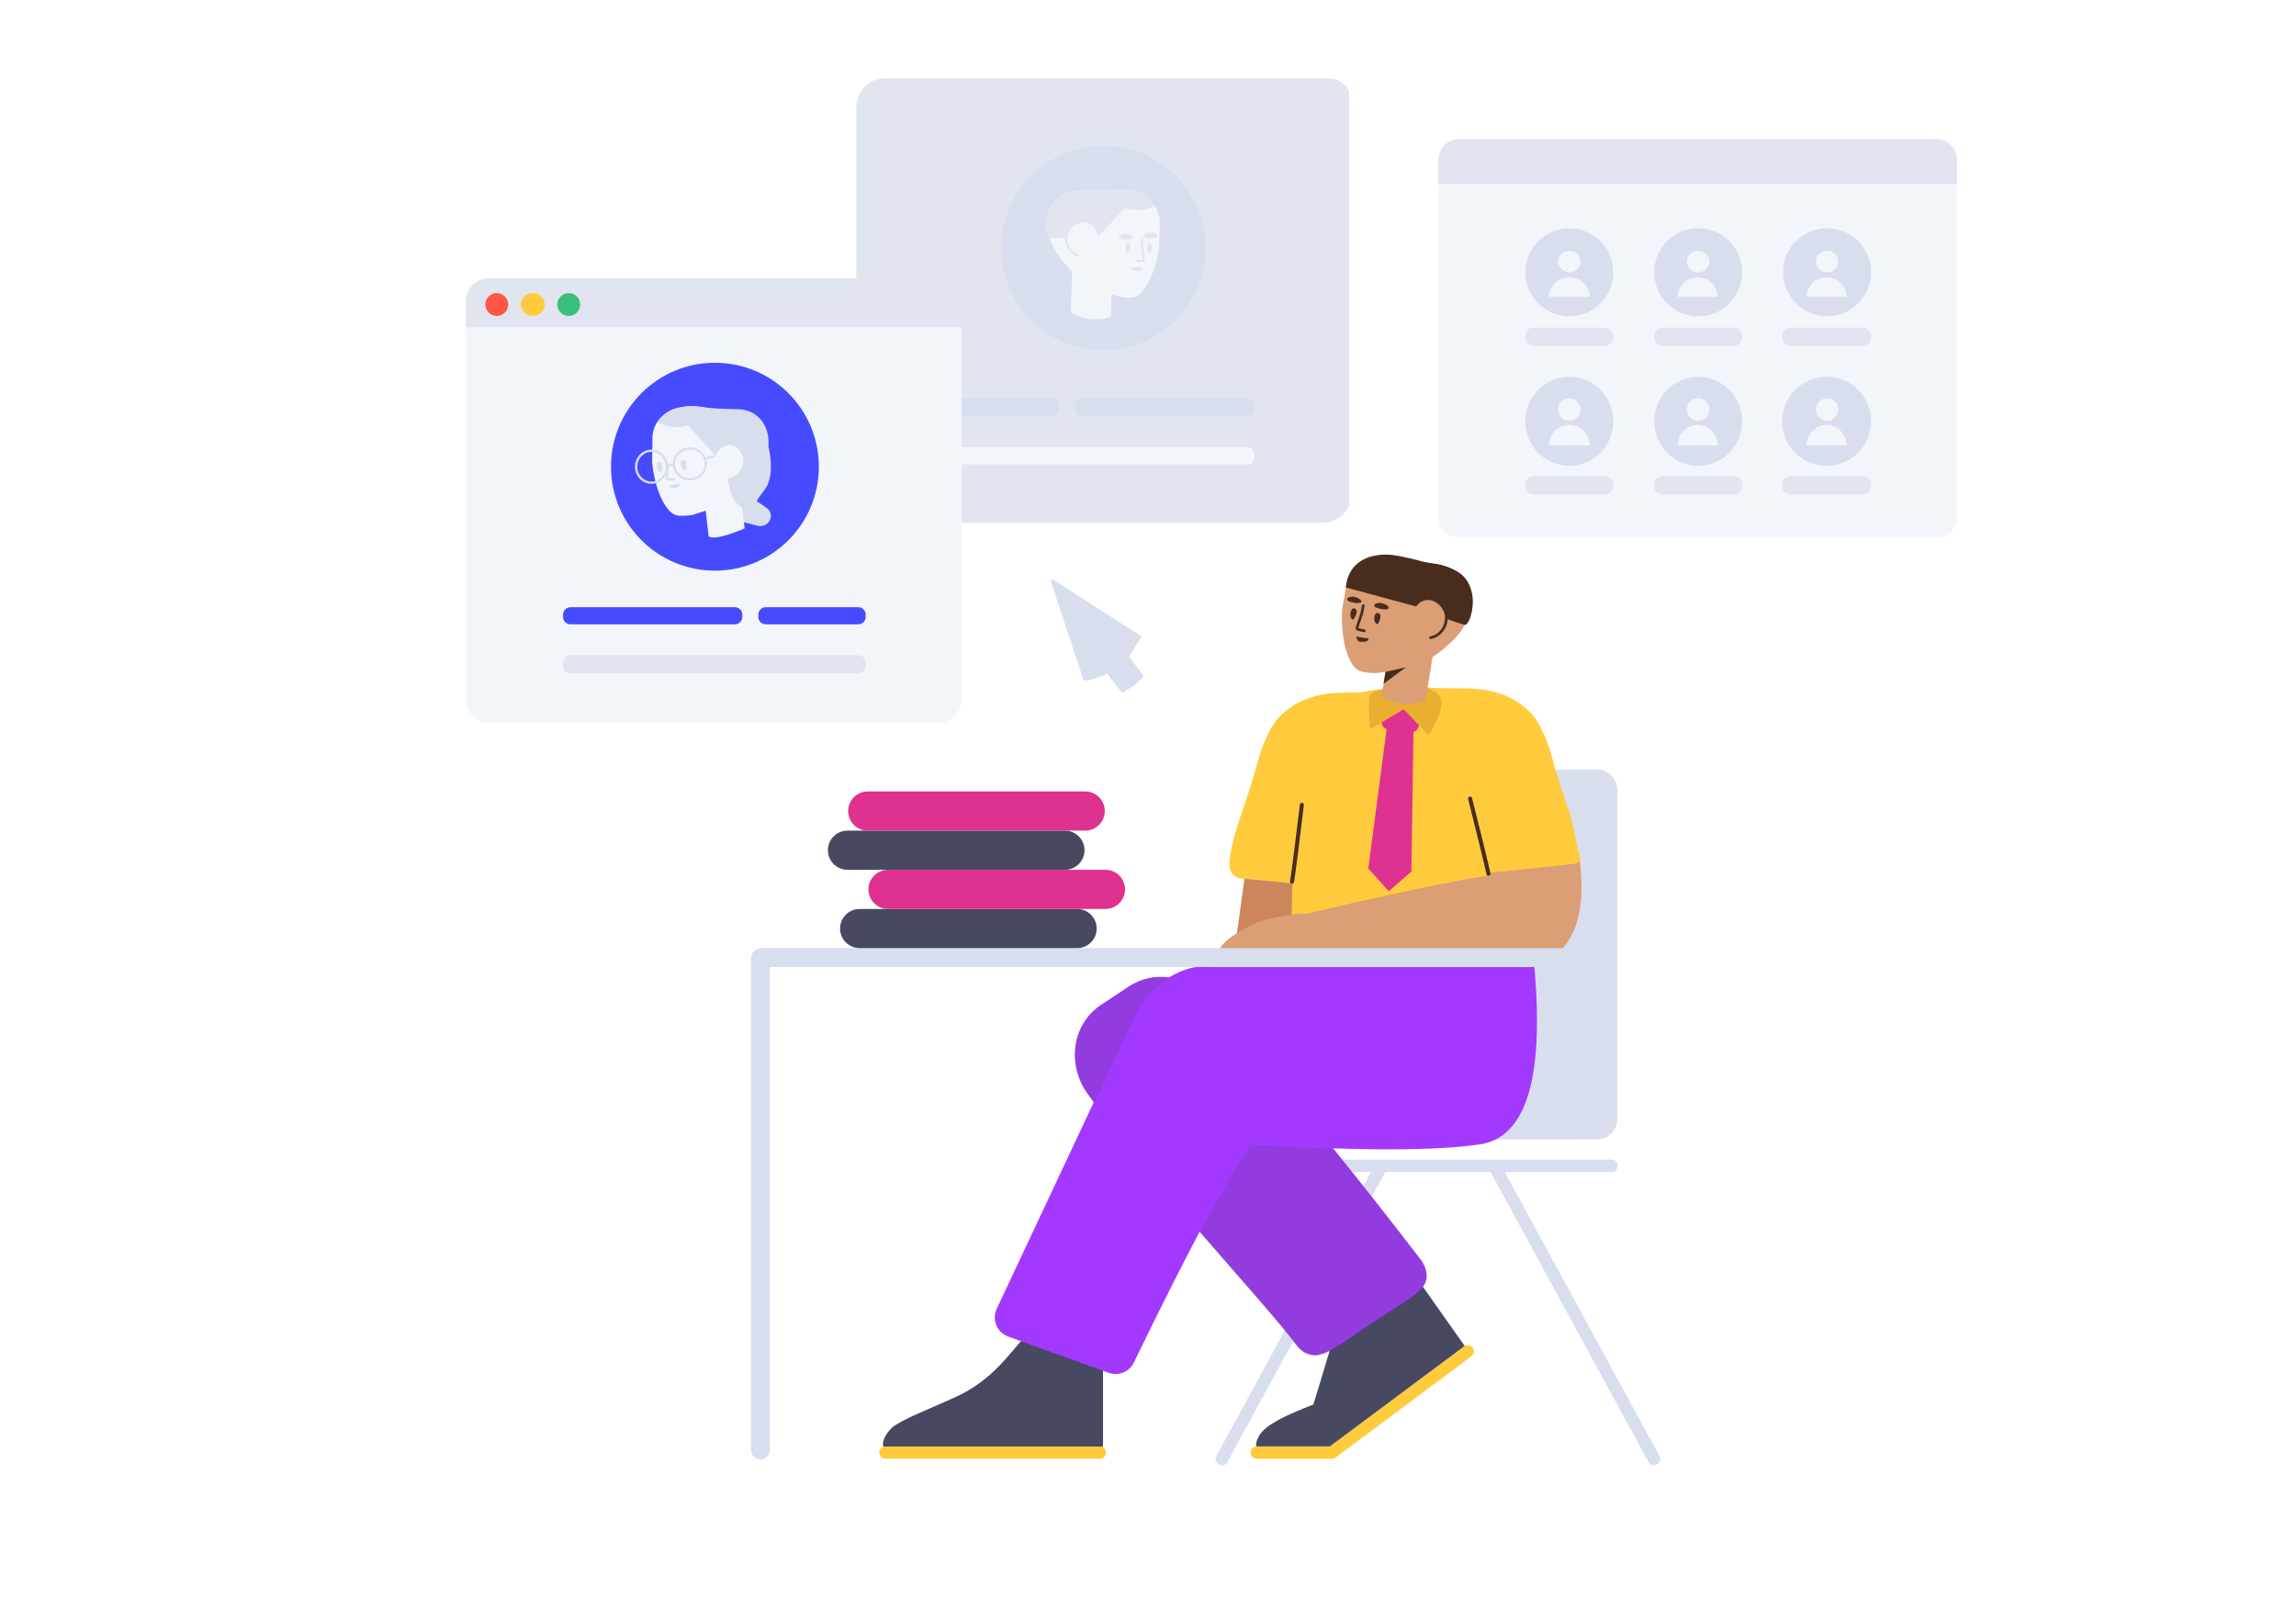 <svg width="1700" height="1200" viewBox="0 0 1700 1200" fill="none" xmlns="http://www.w3.org/2000/svg">
<path d="M1114.17 867.8H1193.27C1195.67 867.8 1197.77 865.8 1197.77 863.4V862.9C1197.77 860.5 1195.67 858.5 1193.07 858.5H1119.77C1075.37 858.5 1030.97 858.5 986.672 858.5H918.672C916.272 858.5 914.172 860.5 914.172 862.9V863.4C914.172 865.8 916.172 867.8 918.672 867.8H1015.17L988.572 916.6C969.672 951.4 950.772 986.1 931.772 1020.9L900.472 1078.3C899.372 1080.3 900.272 1082.9 902.372 1084.1L902.772 1084.3C904.872 1085.4 907.572 1084.8 908.572 1082.9L1025.67 867.8H1103.67L1220.77 1082.9C1221.77 1084.8 1224.47 1085.5 1226.57 1084.3L1226.97 1084.1C1229.07 1082.9 1229.97 1080.3 1228.87 1078.3L1197.57 1020.9C1178.67 986.1 1159.77 951.4 1140.77 916.6L1114.17 867.8ZM1197.47 828.612V770.469C1197.47 726.124 1197.47 681.881 1197.47 637.639V584.8C1197.47 576.516 1190.76 569.8 1182.47 569.8H1019.27C1010.99 569.8 1004.27 576.516 1004.27 584.8V828.784C1004.27 837.068 1010.99 843.784 1019.27 843.784C1019.28 843.784 1019.28 843.784 1019.29 843.784L1182.49 843.612C1190.77 843.603 1197.47 836.89 1197.47 828.612Z" fill="#D8DEED"/>
<g clip-path="url(#clip0)">
<path d="M988.809 1079.21C988.051 1079.78 987.117 1080.11 986.1 1080.11H930.6C928.1 1080.11 926 1078.01 926 1075.51C926 1073.01 928.1 1070.91 930.6 1070.91H984.674L1084 996.908C1086 995.408 1088.9 995.808 1090.4 997.808C1091.9 999.808 1091.5 1002.71 1089.5 1004.21L989.1 1079.01C989.005 1079.08 988.908 1079.15 988.809 1079.21ZM655.5 1080C653.1 1080 651 1078 651 1075.5C651 1073 653 1071 655.5 1071H814.4C816.9 1071 818.9 1073 818.9 1075.5C818.9 1078 816.9 1080 814.4 1080H655.5Z" fill="#FFCB3D"/>
<path d="M1084.5 996.584C1084.33 996.68 1084.16 996.788 1084 996.908L984.674 1070.91H930.6C930.434 1070.91 930.27 1070.92 930.108 1070.93C930.053 1070.61 930.014 1070.3 930 1070C930.1 1069.3 930.1 1068.5 930.3 1067.7C930.8 1065.9 931.6 1064.2 932.5 1062.7C935.4 1058.1 940.6 1054.9 940.6 1054.9C946.6 1051 952.1 1048.4 958.6 1045.6C962 1044.1 966.8 1042.1 972.4 1039.9C974.2 1034.1 976 1028.3 977.8 1022.4C981.2 1011.1 984.6 999.9 987.9 988.7L1048.1 945L1084.5 996.584ZM816.337 1071.43C815.752 1071.15 815.095 1071 814.4 1071H655.5C655.037 1071 654.592 1071.07 654.174 1071.2C654.009 1070.84 653.883 1070.46 653.8 1070.07V1069.97C653.8 1069.47 653.7 1068.97 653.8 1068.47C653.9 1067.87 653.9 1067.37 654.1 1066.77C655.4 1062.27 658.9 1058.47 661.2 1056.37C661.5 1056.07 661.7 1055.97 662 1055.77C666.4 1053.07 670.9 1050.57 675.6 1048.47C684.8 1044.27 705.2 1035.67 711.3 1032.57C719.2 1028.57 730.1 1021.77 741.5 1009.57C742.1 1009.27 756.811 992 756.811 992C796.737 1005.93 816.7 1012.93 816.7 1013V1069.57C816.7 1070.23 816.571 1070.86 816.337 1071.43Z" fill="#474961"/>
<path d="M888.262 911.945C874.346 938.19 858.096 970.5 839.513 1008.87C836.168 1015.78 828.146 1019.05 820.925 1016.45L746.454 989.59C746.016 989.432 745.586 989.254 745.164 989.056C737.666 985.534 734.443 976.6 737.966 969.102L809.867 816.045C808.412 814.069 806.983 812.107 805.583 810.161C805.495 809.982 805.361 809.935 805.274 809.756C789.618 787.911 793.92 758.223 814.964 744.177C821.934 739.554 828.903 734.931 835.872 730.308C844.844 724.389 855.365 722.273 865.599 723.662C870.714 720.464 876.622 717.832 883.336 716.395C890.13 714.967 896.49 715.037 902.333 715.958L1135.95 714.765C1143.55 798.201 1130.04 842.403 1095.41 847.37C1070.85 850.894 1034.75 851.852 987.101 850.245C1008.8 877.109 1030.46 904.568 1051.56 932.151C1053.07 934.089 1056.33 938.727 1056.32 944.629C1056.26 955.448 1044.86 960.562 1019.68 977.069C990.098 996.616 978.961 1007.28 967.527 1002.06C963.744 1000.46 961.49 997.887 960.563 996.671C948.126 979.871 919.599 948.095 888.262 911.945Z" fill="#A339FF"/>
<path opacity="0.177" d="M888.459 912.678C897.477 895.656 905.519 881.17 912.586 869.22C917.207 861.405 921.584 854.037 925.57 847.367C947.763 848.789 968.193 849.818 986.86 850.456C1008.62 877.398 1030.35 904.941 1051.52 932.607C1053.02 934.545 1056.29 939.184 1056.27 945.085C1056.22 955.905 1044.82 961.019 1019.64 977.526C990.055 997.073 978.918 1007.73 967.484 1002.52C963.701 1000.92 961.447 998.344 960.52 997.128C948.115 980.37 919.702 948.714 888.459 912.678V912.678ZM810.068 816.833C808.529 814.745 807.019 812.673 805.54 810.618C805.452 810.438 805.318 810.392 805.231 810.213C789.575 788.368 793.877 758.68 814.921 744.634C821.891 740.011 828.86 735.388 835.83 730.765C844.838 724.822 855.408 722.713 865.681 724.136C850.718 733.645 842.626 747.944 841.01 750.968L810.068 816.833Z" fill="#444444"/>
<path d="M956.537 654.162C947.527 653.206 934.668 651.908 917.962 650.269C913.967 649.775 910.175 645.599 910.434 641.253C909.621 630.698 916.651 609.821 918.181 605.4C921.681 595.5 927.981 576.4 930.281 567.6C936.681 542.7 944.581 533.4 947.281 530.7C950.381 527.5 953.381 525.3 955.381 523.9C968.881 514.6 983.181 513.2 990.481 513C990.681 512.9 990.881 512.9 991.081 512.9L1007.43 512.67C1015.94 510.689 1024.3 510.051 1031.11 509.538C1041.09 508.843 1051.4 508.11 1061.56 509.408L1089.38 509.8C1089.58 509.8 1089.78 509.8 1089.98 509.9C1097.28 510.1 1111.58 511.5 1125.08 520.8C1127.08 522.2 1130.08 524.4 1133.18 527.6C1135.88 530.3 1143.78 539.6 1150.18 564.5C1152.48 573.3 1158.78 592.4 1162.28 602.3C1163.37 605.435 1165.69 615.557 1169.24 632.665C1169.54 633.124 1169.75 633.624 1169.85 634.157C1169.93 634.611 1169.92 635.06 1169.83 635.495C1170.02 636.418 1170.21 637.359 1170.41 638.318C1169.59 638.333 1168.78 638.35 1167.97 638.369C1166.83 639.279 1165.27 639.918 1163.5 640.095L1136.37 642.97C1140.75 670.043 1141.27 692.749 1138.81 706.946C1138.81 707.26 1138.7 707.679 1138.59 707.993C1138.04 711.242 965.385 715.119 964.164 713.966C953.061 704.012 955.504 680.227 955.504 680.227C955.852 670.909 956.196 662.234 956.537 654.162Z" fill="#FFCB3D"/>
<path d="M1022.88 534.939L1039.35 525.101L1050.56 536.909L1050.55 537.014C1050.27 539.374 1048.65 541.249 1046.54 541.973L1045.03 644.804C1045.02 645.087 1044.9 645.356 1044.69 645.542L1029.01 659.226C1028.6 659.586 1027.97 659.548 1027.61 659.142L1013.41 643.36C1013.21 643.142 1013.12 642.85 1013.16 642.56L1026.66 539.91C1024.58 539.094 1023.11 537.169 1022.88 534.939Z" fill="#DE3190"/>
<path opacity="0.177" d="M1041.12 508.091C1035.41 509.106 1014.35 509.344 1013.75 516.21C1013.34 520.786 1013.56 528.72 1014.39 540.011L1039.35 525.101L1057.7 544.424C1068.44 527.274 1070.15 516.568 1062.84 512.303C1051.88 505.907 1046.84 507.075 1041.12 508.091Z" fill="#8C2A00"/>
<path d="M1060.62 486.567L1055.71 517.381C1055.58 518.068 1055.15 518.698 1054.5 518.878C1051.64 519.952 1047.67 521.013 1042.96 521.117C1034.45 521.398 1027.75 518.669 1024.05 516.728C1023.31 516.379 1022.87 515.48 1023.02 514.694L1025.99 497.414C1020.44 498.332 1020.77 498.196 1020.23 498.266C1013.74 498.635 1008.48 497.408 1007.53 497.021C1004.06 496.039 1000.9 492.369 998.534 486.714C995.316 479.162 993.314 467.974 993.578 455.088C993.529 453.244 993.774 451.458 994.019 449.672L997.042 432.025C997.707 428.079 999.433 424.442 1002 421.172C1003.09 419.754 1004.13 418.631 1005.32 417.742C1012.72 411.293 1021.83 410.327 1028.9 410.901C1032.68 411.146 1036.03 411.821 1038.39 412.551C1039.26 412.821 1042.32 413.824 1046.78 414.996C1049.2 415.669 1051.16 416.051 1052.32 416.378C1066.83 419.81 1072.97 419.169 1079.57 424.527C1080.81 425.481 1083.6 427.858 1085.68 431.828C1091.55 443.054 1087.24 455.256 1086.03 458.891C1082.08 469.738 1074.27 475.35 1071.75 477.815C1068.74 480.813 1063.98 484.267 1060.62 486.567ZM915.882 690.976L921.418 650.572L946.398 652.98L956.972 654.146L956.332 677.13C960.427 676.508 964.118 676.293 967.404 676.484C991.527 670.78 1061.63 654.506 1101.36 648.429L1101.15 646.43L1164.2 639.75C1165.97 639.572 1167.53 638.934 1168.66 638.023C1169.01 638.015 1169.37 638.007 1169.72 638C1173.56 667.934 1170.47 705.379 1134.64 715.857H973.12C973.133 715.905 973.148 715.953 973.164 716H899.061C898.652 706.244 904.259 697.903 915.882 690.976Z" fill="#DB9E75"/>
<path opacity="0.2" d="M915.863 691.118L921.418 650.572L956.972 654L956.281 677.071C945.434 678.864 937.608 680.595 932.803 682.265C927.998 683.935 922.351 686.886 915.863 691.118Z" fill="#8C2A00"/>
<path d="M1103.54 646.641C1103.71 647.452 1103.19 648.247 1102.38 648.417C1101.57 648.587 1100.78 648.067 1100.61 647.257C1099.03 639.737 1092.84 614.688 1087.03 591.668C1086.82 590.864 1087.31 590.049 1088.11 589.846C1088.92 589.643 1089.73 590.13 1089.94 590.933C1095.77 614.021 1101.96 639.061 1103.54 646.641ZM958.153 652.976C958.021 653.794 957.251 654.35 956.433 654.218C955.615 654.086 955.059 653.316 955.191 652.498C956.415 644.914 959.614 619.31 962.434 595.735C962.532 594.912 963.279 594.325 964.101 594.423C964.924 594.522 965.511 595.268 965.412 596.091C962.584 619.736 959.387 645.33 958.153 652.976Z" fill="#482D1F"/>
<path d="M1025.77 497.493L1040.99 494.044L1024.39 506.289L1025.77 497.493Z" fill="#482D1F"/>
<path d="M1004.49 453.331C1004.07 454.981 1003.24 457.672 1002.07 458.463C1000.11 459.611 998.905 454.283 1000.77 451.488C1001.51 450.307 1002.24 450.245 1003 450.495C1004.14 450.921 1004.72 452.153 1004.49 453.331ZM1022.12 456.452C1021.89 458.14 1021.36 460.889 1020.15 461.876C1018.35 463.258 1016.52 458.012 1018.11 455.062C1018.75 453.862 1019.49 453.701 1020.28 453.854C1021.46 454.083 1022.25 455.255 1022.12 456.452Z" fill="#482D1F"/>
<path d="M1010.14 475.109C1010.86 475.046 1012.63 474.88 1013.13 473.857C1013.17 473.661 1013.33 473.385 1013.27 473.17C1013.01 472.407 1011.75 472.57 1009.97 472.325C1006.79 471.911 1004.29 471.12 1004.29 471.12C1004.29 471.12 1004.6 473.217 1004.97 473.901C1005.77 475.584 1009.1 475.213 1010.14 475.109Z" fill="#482D1F"/>
<path d="M1007.3 454.081L1007.33 453.947L1007.31 454.013L1007.3 454.081ZM1003.82 464.164C1003.42 465.235 1004.07 466.489 1005.15 466.893C1005.39 466.963 1005.39 466.963 1005.55 467.006C1007.18 467.456 1008.2 467.704 1009.98 468.05C1010.52 468.155 1011.05 467.801 1011.15 467.259C1011.26 466.717 1010.91 466.192 1010.36 466.087C1008.64 465.752 1007.66 465.515 1006.08 465.078L1005.77 464.992C1005.76 464.987 1005.7 464.857 1005.7 464.839L1009.23 454.597L1009.26 454.463L1010.39 448.671C1010.49 448.129 1010.14 447.604 1009.6 447.499C1009.05 447.393 1008.53 447.747 1008.42 448.289L1007.31 454.013L1003.82 464.164Z" fill="#482D1F"/>
<path d="M1069.9 458.054C1069.79 461.017 1068.67 464.048 1066.87 466.312C1064.67 469.177 1062.1 470.474 1058.95 471.244C1058.42 471.376 1058.09 471.917 1058.22 472.454C1058.35 472.99 1058.89 473.318 1059.43 473.187C1060.81 472.848 1061.93 472.478 1063.27 471.802C1065.25 470.805 1067.01 469.415 1068.45 467.543C1070.5 464.958 1071.78 461.518 1071.9 458.127C1071.92 457.576 1071.49 457.112 1070.94 457.091C1070.39 457.071 1069.92 457.502 1069.9 458.054Z" fill="#482D1F"/>
<path d="M1069.96 457.712C1069.95 455.896 1069.59 454.052 1068.77 452.277C1066.49 447.249 1061.08 443.65 1056.06 444.305C1053.24 444.673 1051.07 446.391 1050.84 446.549C1049.9 447.35 1049.13 448.199 1048.5 449.004L996.46 434.946C997.607 423.651 1003.33 416.164 1013.63 412.484C1016.41 411.489 1023.91 410.025 1030.44 410.872C1040.52 412.18 1050.21 414.952 1052.93 415.688C1055.15 416.323 1058.93 416.703 1059.96 417.004C1071.07 418.066 1079.5 422.995 1082.38 425.572C1083.47 426.495 1085.99 428.819 1087.75 432.727C1093.28 444.601 1089 456.91 1087.56 459.686C1086.55 461.629 1085.15 462.784 1085.15 462.784C1080.99 461.758 1075.93 460.067 1069.96 457.712ZM998.188 444.873C997.245 444.486 997.198 443.153 998.019 442.599C999.055 441.985 1000.78 441.505 1002.74 441.887C1006.77 442.669 1010.57 446.159 1005.83 446.46C1003.02 446.73 999.958 445.726 998.188 444.873ZM1018.28 449.491C1017.33 449.104 1017.29 447.77 1018.21 447.236C1019.24 446.622 1020.96 446.142 1023.03 446.543C1027.05 447.325 1030.84 450.913 1026.11 451.115C1023.09 451.446 1020.16 450.265 1018.28 449.491Z" fill="#482D1F"/>
</g>
<path d="M1433.85 127.268H1080.15C1071.78 127.268 1065 134.058 1065 142.435V382.833C1065 391.21 1071.78 398 1080.15 398H1433.85C1442.22 398 1449 391.21 1449 382.833V142.435C1449 134.058 1442.22 127.268 1433.85 127.268Z" fill="#F2F6FB"/>
<path d="M1161.95 234.196C1179.93 234.196 1194.51 219.596 1194.51 201.586C1194.51 183.577 1179.93 168.977 1161.95 168.977C1143.96 168.977 1129.38 183.577 1129.38 201.586C1129.38 219.596 1143.96 234.196 1161.95 234.196Z" fill="#D8DEED"/>
<path d="M1257.38 234.196C1275.37 234.196 1289.95 219.596 1289.95 201.586C1289.95 183.577 1275.37 168.977 1257.38 168.977C1239.39 168.977 1224.81 183.577 1224.81 201.586C1224.81 219.596 1239.39 234.196 1257.38 234.196Z" fill="#D8DEED"/>
<path d="M1352.81 234.196C1370.8 234.196 1385.38 219.596 1385.38 201.586C1385.38 183.577 1370.8 168.977 1352.81 168.977C1334.82 168.977 1320.24 183.577 1320.24 201.586C1320.24 219.596 1334.82 234.196 1352.81 234.196Z" fill="#D8DEED"/>
<path d="M1161.95 344.915C1179.93 344.915 1194.51 330.146 1194.51 311.927C1194.51 293.708 1179.93 278.938 1161.95 278.938C1143.96 278.938 1129.38 293.708 1129.38 311.927C1129.38 330.146 1143.96 344.915 1161.95 344.915Z" fill="#D8DEED"/>
<path d="M1257.38 344.915C1275.37 344.915 1289.95 330.146 1289.95 311.927C1289.95 293.708 1275.37 278.938 1257.38 278.938C1239.39 278.938 1224.81 293.708 1224.81 311.927C1224.81 330.146 1239.39 344.915 1257.38 344.915Z" fill="#D8DEED"/>
<path d="M1352.43 344.915C1370.63 344.915 1385.38 330.146 1385.38 311.927C1385.38 293.708 1370.63 278.938 1352.43 278.938C1334.24 278.938 1319.49 293.708 1319.49 311.927C1319.49 330.146 1334.24 344.915 1352.43 344.915Z" fill="#D8DEED"/>
<path d="M1161.95 201.586C1157.35 201.586 1153.62 198.021 1153.62 193.623C1153.62 189.226 1157.35 185.661 1161.95 185.661C1166.55 185.661 1170.28 189.226 1170.28 193.623C1170.28 198.021 1166.55 201.586 1161.95 201.586ZM1161.95 205.378C1170.31 205.378 1177.09 211.829 1177.09 219.787H1146.8C1146.8 211.829 1153.58 205.378 1161.95 205.378Z" fill="#F2F6FB"/>
<path d="M1257.38 201.587C1252.78 201.587 1249.05 198.022 1249.05 193.624C1249.05 189.226 1252.78 185.661 1257.38 185.661C1261.98 185.661 1265.71 189.226 1265.71 193.624C1265.71 198.022 1261.98 201.587 1257.38 201.587ZM1257 205.378C1265.16 205.378 1271.77 211.829 1271.77 219.787H1242.23C1242.23 211.829 1248.84 205.378 1257 205.378Z" fill="#F2F6FB"/>
<path d="M1352.81 201.587C1348.21 201.587 1344.48 198.022 1344.48 193.624C1344.48 189.226 1348.21 185.661 1352.81 185.661C1357.41 185.661 1361.14 189.226 1361.14 193.624C1361.14 198.022 1357.41 201.587 1352.81 201.587ZM1352.43 205.378C1360.59 205.378 1367.2 211.829 1367.2 219.787H1337.66C1337.66 211.829 1344.28 205.378 1352.43 205.378Z" fill="#F2F6FB"/>
<path d="M1161.95 311.548C1157.35 311.548 1153.62 307.813 1153.62 303.206C1153.62 298.599 1157.35 294.864 1161.95 294.864C1166.55 294.864 1170.28 298.599 1170.28 303.206C1170.28 307.813 1166.55 311.548 1161.95 311.548ZM1161.95 314.581C1170.31 314.581 1177.09 321.372 1177.09 329.748H1146.8C1146.8 321.372 1153.58 314.581 1161.95 314.581Z" fill="#F2F6FB"/>
<path d="M1257.38 311.548C1252.78 311.548 1249.05 307.813 1249.05 303.206C1249.05 298.599 1252.78 294.864 1257.38 294.864C1261.98 294.864 1265.71 298.599 1265.71 303.206C1265.71 307.813 1261.98 311.548 1257.38 311.548ZM1257 314.581C1265.16 314.581 1271.77 321.372 1271.77 329.748H1242.23C1242.23 321.372 1248.84 314.581 1257 314.581Z" fill="#F2F6FB"/>
<path d="M1352.81 311.548C1348.21 311.548 1344.48 307.813 1344.48 303.206C1344.48 298.599 1348.21 294.864 1352.81 294.864C1357.41 294.864 1361.14 298.599 1361.14 303.206C1361.14 307.813 1357.41 311.548 1352.81 311.548ZM1352.43 314.581C1360.59 314.581 1367.2 321.372 1367.2 329.748H1337.66C1337.66 321.372 1344.28 314.581 1352.43 314.581Z" fill="#F2F6FB"/>
<path d="M1188.43 242.538H1135.47C1132.11 242.538 1129.38 245.267 1129.38 248.634V250.091C1129.38 253.458 1132.11 256.188 1135.47 256.188H1188.43C1191.79 256.188 1194.51 253.458 1194.51 250.091V248.634C1194.51 245.267 1191.79 242.538 1188.43 242.538Z" fill="#E1E5F0"/>
<path d="M1283.86 242.538H1230.9C1227.54 242.538 1224.81 245.267 1224.81 248.634V250.091C1224.81 253.458 1227.54 256.188 1230.9 256.188H1283.86C1287.22 256.188 1289.95 253.458 1289.95 250.091V248.634C1289.95 245.267 1287.22 242.538 1283.86 242.538Z" fill="#E1E5F0"/>
<path d="M1379.29 242.538H1325.57C1322.21 242.538 1319.49 245.267 1319.49 248.634V250.091C1319.49 253.458 1322.21 256.188 1325.57 256.188H1379.29C1382.65 256.188 1385.38 253.458 1385.38 250.091V248.634C1385.38 245.267 1382.65 242.538 1379.29 242.538Z" fill="#E1E5F0"/>
<path d="M1188.43 352.499H1135.47C1132.11 352.499 1129.38 355.229 1129.38 358.596V360.053C1129.38 363.42 1132.11 366.149 1135.47 366.149H1188.43C1191.79 366.149 1194.51 363.42 1194.51 360.053V358.596C1194.51 355.229 1191.79 352.499 1188.43 352.499Z" fill="#E1E5F0"/>
<path d="M1283.86 352.499H1230.9C1227.54 352.499 1224.81 355.229 1224.81 358.596V360.053C1224.81 363.42 1227.54 366.149 1230.9 366.149H1283.86C1287.22 366.149 1289.95 363.42 1289.95 360.053V358.596C1289.95 355.229 1287.22 352.499 1283.86 352.499Z" fill="#E1E5F0"/>
<path d="M1379.29 352.499H1325.57C1322.21 352.499 1319.49 355.229 1319.49 358.596V360.053C1319.49 363.42 1322.21 366.149 1325.57 366.149H1379.29C1382.65 366.149 1385.38 363.42 1385.38 360.053V358.596C1385.38 355.229 1382.65 352.499 1379.29 352.499Z" fill="#E1E5F0"/>
<path d="M1065 118.17C1065 109.792 1071.79 103 1080.14 103H1433.86C1442.22 103 1449 109.793 1449 118.17V136.368H1065V118.17Z" fill="#E1E5F0"/>
<g clip-path="url(#clip1)">
<path d="M983.792 58H655.123C643.457 58 634 67.466 634 79.144V365.856C634 377.534 643.457 387 655.123 387H979.567C991.233 387 1000.69 377.534 1000.69 365.856V74.915C1000.69 65.573 993.124 58 983.792 58Z" fill="#E1E5F0"/>
<path d="M816.923 259.291C775.159 259.291 741.304 225.401 741.304 183.595C741.304 141.79 775.159 107.9 816.923 107.9C858.686 107.9 892.542 141.79 892.542 183.595C892.542 225.401 858.686 259.291 816.923 259.291Z" fill="#D8DEED"/>
<path fill-rule="evenodd" clip-rule="evenodd" d="M823.053 217.78C826.885 219.196 826.682 219.052 827.112 219.195C832.74 220.624 837.565 220.445 838.458 220.267C841.675 219.999 845.07 217.32 848.107 212.766C852.217 206.694 855.88 197.228 857.845 185.887C858.203 184.28 858.292 182.673 858.382 181.065L858.739 165.081C858.828 161.51 858.024 157.938 856.237 154.723C855.791 153.83 855.344 153.042 854.854 152.336C855.027 152.254 855.198 152.174 855.366 152.098C854.919 151.473 854.471 150.936 854.113 150.31C847.224 140.743 832.818 139.491 826.197 140.206C825.392 140.296 822.528 140.653 818.412 140.922C816.175 141.1 814.386 141.1 813.312 141.19C799.98 141.726 794.701 140.117 787.991 143.693C786.738 144.319 783.875 145.929 781.369 149.058C774.301 157.91 776.001 169.355 776.448 172.753C778.059 182.946 783.964 189.205 785.754 191.798C787.829 194.857 791.288 198.578 793.829 201.164L792.843 230.029C792.843 230.669 793.118 231.309 793.667 231.583C796.049 233.045 799.439 234.689 803.654 235.603C811.258 237.339 817.763 236.06 821.427 234.963C822.16 234.781 822.71 234.05 822.71 233.319L823.053 217.78Z" fill="#F2F6FB"/>
<path d="M790.32 176.579C790.417 174.283 791.11 171.975 792.573 169.945C795.511 165.832 801.02 163.547 805.427 165.009C807.906 165.832 809.558 167.751 809.742 167.934C812.221 171.041 812.772 174.332 812.772 174.332L812.871 175.307C819.166 168.679 826.997 160.486 832.886 154.186C836.469 155.185 842.38 156.183 849.097 154.731C851.515 154.186 853.575 152.915 855.366 152.099C854.918 151.463 854.47 150.919 854.202 150.465C847.216 140.753 832.528 139.483 825.811 140.209C824.916 140.3 822.05 140.663 817.84 140.935C815.512 141.116 813.721 141.116 812.646 141.207C799.033 141.752 793.659 140.118 786.853 143.749C785.599 144.384 782.643 146.018 780.136 149.194C772.344 158.815 774.225 170.523 775.12 173.246C775.747 175.152 776.912 176.423 776.912 176.423C781.641 176.211 786.02 176.356 790.32 176.579ZM856.129 175.93C857.073 175.732 857.356 174.449 856.696 173.757C855.846 172.967 854.336 172.177 852.449 172.177C848.579 172.177 844.426 174.844 848.768 176.029C851.316 176.72 854.336 176.325 856.129 175.93ZM837.578 176.738C838.507 176.542 838.785 175.272 838.043 174.587C837.207 173.805 835.721 173.023 833.771 173.023C829.964 173.023 825.879 175.76 830.15 176.836C832.843 177.618 835.814 177.129 837.578 176.738Z" fill="#E1E5F0"/>
<path d="M849.452 182.104C849.452 181.003 850.067 179.993 850.991 179.81C851.606 179.718 852.145 179.902 852.529 181.094C853.529 183.939 851.837 188.526 850.529 187.15C849.76 186.232 849.529 183.663 849.452 182.104Z" fill="#E1E5F0"/>
<path d="M833.431 181.818C833.507 180.712 834.266 179.79 835.176 179.79C835.783 179.79 836.315 180.066 836.618 181.265C837.377 184.216 835.252 188.642 834.114 187.075C833.355 185.968 833.355 183.386 833.431 181.818Z" fill="#E1E5F0"/>
<path d="M840.132 200.35C839.492 200.157 837.938 199.675 837.664 198.615C837.664 198.422 837.572 198.133 837.664 197.94C838.029 197.265 839.126 197.651 840.771 197.747C843.696 197.94 846.072 197.651 846.072 197.651C846.072 197.651 845.432 199.579 844.976 200.157C844.062 201.603 841.137 200.639 840.132 200.35Z" fill="#E1E5F0"/>
<path fill-rule="evenodd" clip-rule="evenodd" d="M845.598 176.406C845.131 176.406 844.753 176.785 844.753 177.252V182.49C844.753 182.529 844.755 182.567 844.761 182.606L846.069 192.105C846.07 192.112 846.071 192.119 846.072 192.126C846.072 192.126 846.072 192.126 846.072 192.126C846.072 192.126 846.074 192.159 846.031 192.215C845.991 192.266 845.944 192.294 845.911 192.305C845.884 192.307 845.858 192.309 845.831 192.311C844.756 192.396 843.74 192.476 841.848 192.476C841.381 192.476 841.003 192.854 841.003 193.321C841.003 193.789 841.381 194.167 841.848 194.167C843.806 194.167 844.873 194.083 845.965 193.998C846.009 193.994 846.054 193.991 846.1 193.987C846.125 193.985 846.15 193.982 846.175 193.978C847.089 193.823 847.906 192.913 847.742 191.865L846.443 182.432V177.252C846.443 176.785 846.064 176.406 845.598 176.406Z" fill="#E1E5F0"/>
<path fill-rule="evenodd" clip-rule="evenodd" d="M789.765 173.881C789.304 173.805 788.869 174.117 788.793 174.577C788.292 177.624 788.891 180.849 790.295 183.421C792.51 187.617 796.322 189.32 797.574 189.868C798.001 190.055 798.499 189.86 798.686 189.432C798.873 189.004 798.678 188.505 798.251 188.318C797.055 187.795 793.715 186.284 791.787 182.626L791.781 182.614C790.551 180.365 790.021 177.519 790.461 174.853C790.537 174.392 790.225 173.957 789.765 173.881Z" fill="#E1E5F0"/>
<path d="M801.714 294.812H923.381C926.414 294.812 928.873 297.274 928.873 300.31V302.847C928.873 305.883 926.414 308.345 923.381 308.345H801.714C798.681 308.345 796.222 305.883 796.222 302.847V300.31C796.222 297.274 798.681 294.812 801.714 294.812Z" fill="#D8DEED"/>
<path d="M709.619 331.18H923.381C926.414 331.18 928.873 333.641 928.873 336.678V338.369C928.873 341.405 926.414 343.867 923.381 343.867H709.619C706.586 343.867 704.127 341.405 704.127 338.369V336.678C704.127 333.641 706.586 331.18 709.619 331.18Z" fill="#F2F6FB"/>
<path d="M709.619 294.812H778.902C781.935 294.812 784.394 297.274 784.394 300.31V302.847C784.394 305.883 781.935 308.345 778.902 308.345H709.619C706.586 308.345 704.127 305.883 704.127 302.847V300.31C704.127 297.274 706.586 294.812 709.619 294.812Z" fill="#D8DEED"/>
</g>
<path d="M695.088 206H361.912C352.572 206 345 213.573 345 222.915V518.085C345 527.427 352.572 535 361.912 535H695.088C704.428 535 712 527.427 712 518.085V222.915C712 213.573 704.428 206 695.088 206Z" fill="#F2F6FB"/>
<path d="M345 222.919C345 213.575 352.571 206 361.904 206H695.096C704.432 206 712 213.58 712 222.919V242.368H345V222.919Z" fill="#E1E5F0"/>
<path d="M367.832 233.91C372.502 233.91 376.288 230.123 376.288 225.452C376.288 220.781 372.502 216.995 367.832 216.995C363.161 216.995 359.375 220.781 359.375 225.452C359.375 230.123 363.161 233.91 367.832 233.91Z" fill="#FF5645"/>
<path d="M394.469 233.91C399.373 233.91 403.348 230.123 403.348 225.452C403.348 220.781 399.373 216.995 394.469 216.995C389.565 216.995 385.59 220.781 385.59 225.452C385.59 230.123 389.565 233.91 394.469 233.91Z" fill="#FFCB3D"/>
<path d="M421.106 233.91C425.776 233.91 429.562 230.123 429.562 225.452C429.562 220.781 425.776 216.995 421.106 216.995C416.436 216.995 412.65 220.781 412.65 225.452C412.65 230.123 416.436 233.91 421.106 233.91Z" fill="#3ABF7C"/>
<path d="M422.374 449.578H544.144C547.18 449.578 549.641 452.04 549.641 455.076V456.767C549.641 459.803 547.18 462.265 544.144 462.265H422.374C419.339 462.265 416.878 459.803 416.878 456.767V455.076C416.878 452.04 419.339 449.578 422.374 449.578ZM566.976 449.578H635.471C638.507 449.578 640.968 452.04 640.968 455.076V456.767C640.968 459.803 638.507 462.265 635.471 462.265H566.976C563.94 462.265 561.479 459.803 561.479 456.767V455.076C561.479 452.04 563.94 449.578 566.976 449.578ZM529.346 422.514C486.846 422.514 452.394 388.056 452.394 345.55C452.394 303.044 486.846 268.586 529.346 268.586C571.845 268.586 606.297 303.044 606.297 345.55C606.297 388.056 571.845 422.514 529.346 422.514Z" fill="#474BFF"/>
<path d="M635.471 485.1H422.374C419.339 485.1 416.878 487.561 416.878 490.598V493.135C416.878 496.171 419.339 498.632 422.374 498.632H635.471C638.507 498.632 640.968 496.171 640.968 493.135V490.598C640.968 487.561 638.507 485.1 635.471 485.1Z" fill="#E1E5F0"/>
<path d="M554.853 367.835C557.376 369.239 562.236 372.135 567.75 376.171C574.478 381.26 569.058 391.351 560.741 389.245L549.059 386.262C545.694 385.384 543.358 382.664 543.171 379.417L542.891 374.591C542.61 370.292 546.255 366.694 550.834 366.694C552.236 366.782 553.638 367.133 554.853 367.835Z" fill="#D8DEED"/>
<path d="M540.234 357.884L547.952 356.545L548.774 361.588L548.683 367.891L551.332 391.214C551.332 391.214 528.312 401.389 524.658 396.797L522.471 378.112C522.123 378.227 521.765 378.344 521.399 378.462C513.522 381.041 513.98 380.857 513.43 381.041C507.568 382.33 502.622 381.87 501.706 381.685C494.103 380.672 485.951 366.03 483.203 345.493C482.928 343.835 482.928 342.177 482.836 340.52L483.111 324.035C483.111 320.351 484.119 316.76 485.951 313.628C486.134 313.26 486.317 312.984 486.5 312.707C487.142 311.694 487.783 310.866 488.424 310.129C490.897 307.182 493.828 305.064 496.851 303.59C503.996 300.643 512.056 300.367 516.545 301.012C517.186 301.104 519.201 301.38 522.04 301.748C524.697 302.393 527.262 302.761 529.918 302.853C531.383 302.946 532.483 304.235 532.483 305.708L531.567 329.284C531.475 331.495 533.948 332.876 535.78 331.587C535.78 331.587 535.872 331.587 535.872 331.495C536.147 331.31 538.162 330.113 540.635 330.021C545.032 329.929 549.428 333.705 550.802 338.309C552.268 343.098 550.527 347.979 547.596 351.018C545.49 353.136 543.016 354.057 541.368 354.518C540.543 354.61 539.719 355.347 539.536 356.176C539.536 356.176 539.536 356.268 539.444 356.36L540.234 357.884Z" fill="#F2F6FB"/>
<path d="M539.5 354.992C535.948 348.369 531.776 340.71 528.913 336.474C522.475 329.327 516.037 322.27 509.506 315.123C505.827 316.039 499.757 316.864 492.859 315.214C490.651 314.664 488.72 313.473 487.064 312.648C487.708 311.64 488.352 310.816 488.996 310.082C491.479 307.15 494.422 305.042 497.458 303.576C504.632 300.644 512.726 300.369 517.232 301.01C517.876 301.102 519.9 301.377 522.751 301.743C523.579 301.835 524.406 301.927 525.418 302.018C527.809 302.202 529.649 302.385 530.753 302.476C544.733 303.393 550.159 301.835 557.15 305.684C558.437 306.417 561.38 308.158 563.864 311.365C568.856 317.806 569.35 325.444 569.003 330.668C570.514 337.275 573.251 353.665 565.943 362.907C556.638 374.673 557.755 378.535 557.755 378.535L553.301 375.482L554.714 377.689L550.302 376.414C546.416 374.184 543.914 371.108 542.308 367.948L542.03 367.757L542.134 367.598C539.624 362.439 539.45 357.134 539.5 354.992Z" fill="#D8DEED"/>
<path d="M525.963 346.258L530.498 335.956C530.498 335.956 531.949 333.038 535.124 330.941C535.396 330.759 537.392 329.574 539.841 329.483C544.194 329.391 548.548 333.129 549.909 337.688C551.451 342.429 549.727 347.261 546.825 350.179C543.922 353.096 540.203 353.734 539.024 354.008L534.308 353.552" fill="#F2F6FB"/>
<path d="M493.148 351.686C491.059 355.59 487.038 358.237 482.413 358.237C475.635 358.237 470.152 352.55 470.152 345.55C470.152 338.551 475.635 332.864 482.413 332.864C488.545 332.864 493.617 337.517 494.529 343.586L498.058 343.292C498.138 336.578 503.793 331.172 510.742 331.172C515.964 331.172 520.455 334.225 522.399 338.592L528.295 337.118C528.748 337.005 529.207 337.28 529.32 337.733C529.433 338.186 529.158 338.646 528.705 338.759L522.978 340.191C523.27 341.224 523.426 342.312 523.426 343.436C523.426 350.216 517.74 355.699 510.742 355.699C504.283 355.699 498.943 351.03 498.157 344.981L495.396 345.211L494.675 353.651C494.675 353.797 494.804 353.968 494.828 353.971C495.398 354.017 495.749 354.017 497.192 353.988C497.875 353.974 498.346 353.968 498.903 353.968C499.37 353.968 499.749 354.347 499.749 354.814C499.749 355.281 499.37 355.66 498.903 355.66C498.359 355.66 497.898 355.666 497.226 355.679C495.741 355.709 495.354 355.71 494.719 355.659C493.73 355.632 492.984 354.631 492.987 353.579L493.148 351.686ZM490.17 344.028C490.435 345.617 490.7 348.178 489.993 349.326C488.843 351.18 485.749 346.942 486.279 343.94C486.545 342.704 487.163 342.174 487.871 342.174C489.02 342.086 489.993 342.88 490.17 344.028ZM501 360.769C500.114 361.139 497.535 362.249 496.649 361.139C496.246 360.676 495.521 359.104 495.521 359.104C495.521 359.104 497.696 359.104 500.275 358.641C501.725 358.364 502.773 357.994 503.095 358.456C503.176 358.549 503.095 358.826 503.095 359.011C502.934 359.936 501.564 360.584 501 360.769ZM520.915 339.423C519.272 335.577 515.34 332.864 510.742 332.864C504.664 332.864 499.749 337.604 499.749 343.436C499.749 349.268 504.664 354.008 510.742 354.008C516.82 354.008 521.735 349.268 521.735 343.436C521.735 342.353 521.565 341.307 521.25 340.323C521.089 340.21 520.966 340.041 520.914 339.835C520.879 339.695 520.882 339.554 520.915 339.423ZM482.413 356.545C488.244 356.545 492.984 351.629 492.984 345.55C492.984 339.471 488.244 334.555 482.413 334.555C476.583 334.555 471.843 339.471 471.843 345.55C471.843 351.629 476.583 356.545 482.413 356.545Z" fill="#D8DEED"/>
<path d="M507.928 342.336C507.751 341.189 506.779 340.394 505.629 340.482C504.922 340.482 504.303 341.012 504.038 342.248C503.507 345.25 506.602 349.488 507.751 347.634C508.459 346.486 508.193 343.926 507.928 342.336Z" fill="#D8DEED"/>
<path d="M845.334 471.305L779.666 429C778.789 429.611 778.789 429.611 778 430.308L802.549 504.19C802.549 504.19 812.193 502.882 819.645 498.695L830.78 513C835.185 510.552 838.296 508.628 840.114 507.23C841.932 505.832 844.228 503.597 847 500.526L835.865 486.134C839.022 481.162 842.178 476.19 845.334 471.305Z" fill="#D8DEED"/>
<path d="M570 716V1073.5C570 1077.37 566.866 1080.5 563 1080.5C559.134 1080.5 556 1077.37 556 1073.5L556 709.5C556 706.131 558.379 703.319 561.549 702.651C562.446 702.233 563.446 702 564.5 702H1159.5C1163.37 702 1166.5 705.134 1166.5 709C1166.5 712.866 1163.37 716 1159.5 716H570Z" fill="#D8DEED"/>
<path d="M797.5 673H636.5C628.492 673 622 679.492 622 687.5C622 695.508 628.492 702 636.5 702H797.5C805.508 702 812 695.508 812 687.5C812 679.492 805.508 673 797.5 673Z" fill="#474961"/>
<path d="M788.5 615H627.5C619.492 615 613 621.492 613 629.5C613 637.508 619.492 644 627.5 644H788.5C796.508 644 803 637.508 803 629.5C803 621.492 796.508 615 788.5 615Z" fill="#474961"/>
<path d="M818.5 644H657.5C649.492 644 643 650.492 643 658.5C643 666.508 649.492 673 657.5 673H818.5C826.508 673 833 666.508 833 658.5C833 650.492 826.508 644 818.5 644Z" fill="#DE3190"/>
<path d="M803.5 586H642.5C634.492 586 628 592.492 628 600.5C628 608.508 634.492 615 642.5 615H803.5C811.508 615 818 608.508 818 600.5C818 592.492 811.508 586 803.5 586Z" fill="#DE3190"/>
<defs>
<clipPath id="clip0">
<path d="M650 324H1172V1080H650V324Z" fill="white"/>
</clipPath>
<clipPath id="clip1">
<path d="M634 58H999V387H634V58Z" fill="white"/>
</clipPath>
</defs>
</svg>
